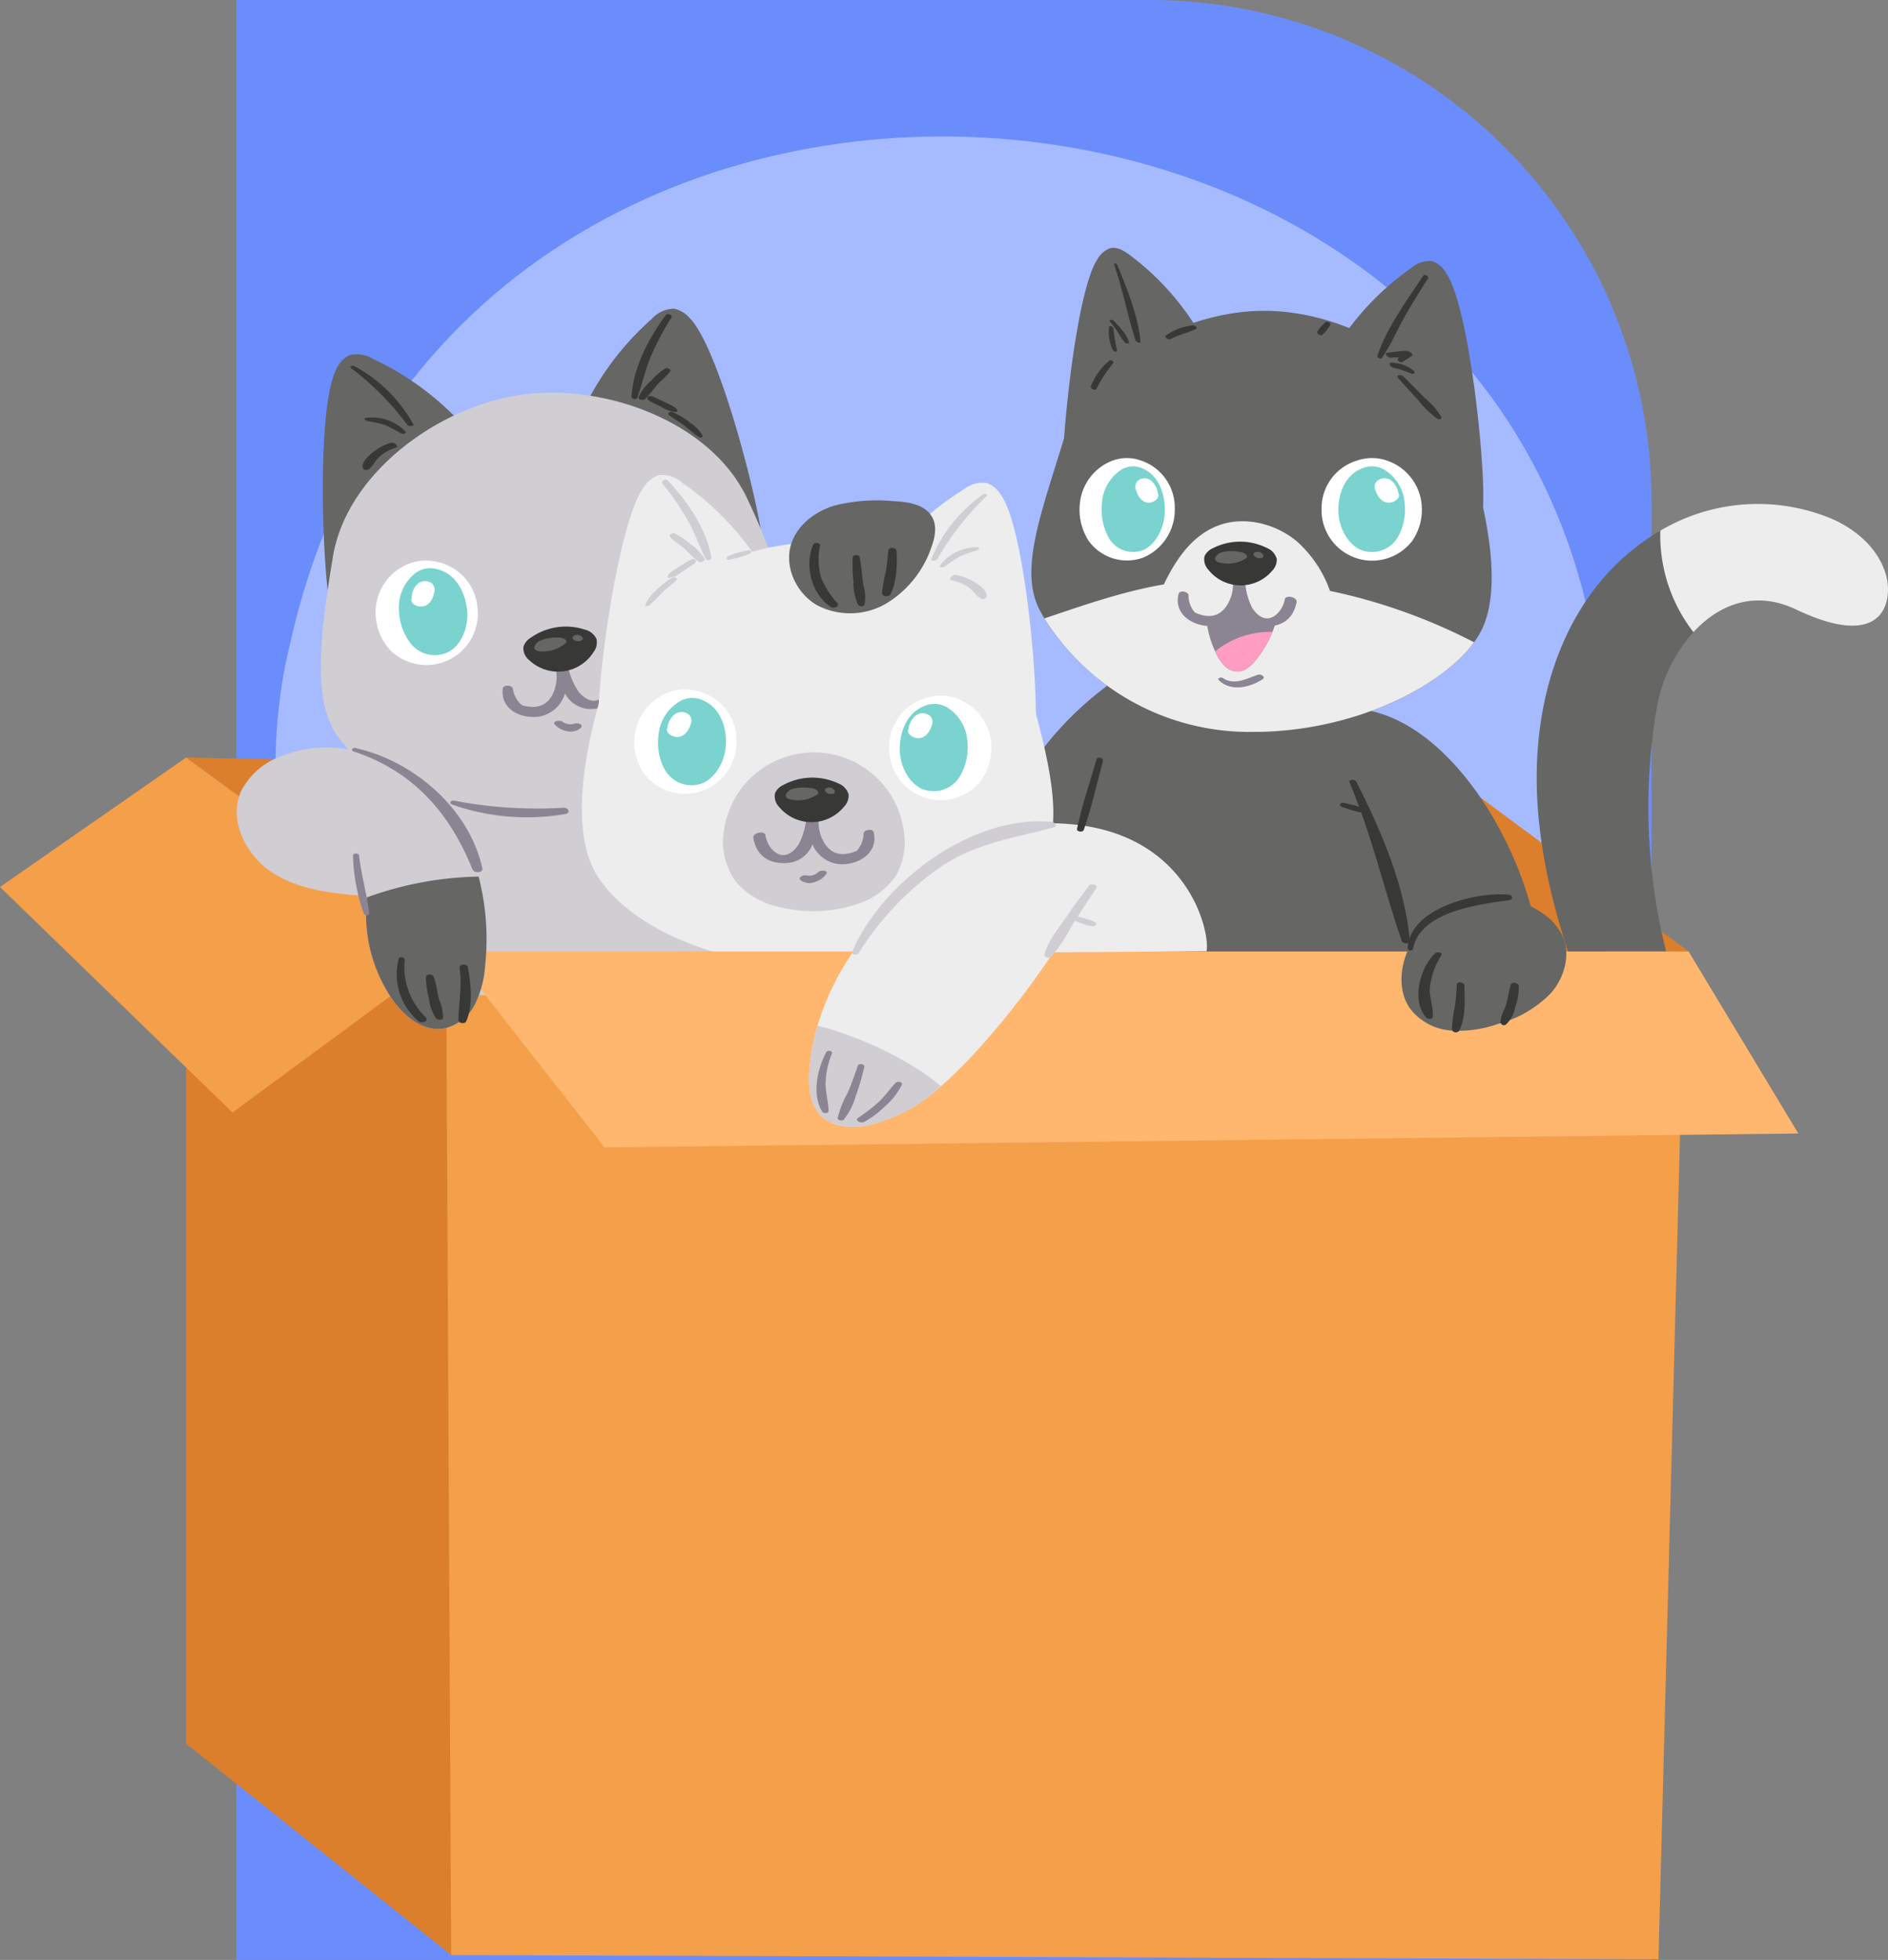 <svg xmlns="http://www.w3.org/2000/svg" width="289.509" height="300.5" viewBox="0 0 289.509 300.5">
  <rect x="0" y="0" width="289.509" height="300.5" fill="#808080" stroke="none"/>
  <g id="Grupo_87856" data-name="Grupo 87856" transform="translate(9028.254 11092)">
    <path id="Rectángulo_34017" data-name="Rectángulo 34017" d="M0,0H140a77,77,0,0,1,77,77V300.5a0,0,0,0,1,0,0H0a0,0,0,0,1,0,0V0A0,0,0,0,1,0,0Z" transform="translate(-8992 -11092)" fill="#6b8dfc"/>
    <g id="Grupo_80932" data-name="Grupo 80932" transform="translate(-9141.563 -11125.907)">
      <path id="Trazado_114646" data-name="Trazado 114646" d="M274.765,153.931c-1.55,23.991-19.953,46.9-44.875,48.318-28.625,2.193-54.9-13.505-83.415-13.671-14.54-1.247-28.176,4.321-42.345,6.118-32,1.175-36.879-36.434-30.911-60.675C98.39,19.738,276.507,35.287,274.765,153.931Z" transform="translate(84.545 -1.289)" fill="#a6bbff"/>
    </g>
    <g id="Grupo_87380" data-name="Grupo 87380" transform="translate(-9028.254 -11054)">
      <path id="Trazado_121453" data-name="Trazado 121453" d="M54.041,147.994l195.905,4.237,34.49,25.5H94.69Z" transform="translate(-25.506 -69.85)" fill="#db7f2c"/>
      <g id="Grupo_87379" data-name="Grupo 87379">
        <g id="Grupo_87381" data-name="Grupo 87381">
          <path id="Trazado_121454" data-name="Trazado 121454" d="M486.03,90.538c-6.339-3.018-11.862-.734-15.724,3.477a23.212,23.212,0,0,0-5.569,11.293,90.843,90.843,0,0,0,7.789,55.283l-19.8-12.743c-3.376-9.385-6.027-19.137-6.413-29.1s1.606-20.21,6.936-28.642A35.065,35.065,0,0,1,463.866,79.29c.156-.11.3-.2.45-.294.3-.193.606-.367.908-.541a29.344,29.344,0,0,1,25.66-2.083c4.119,1.6,7.88,4.78,9,9.055.908,3.449.055,11.715-13.853,5.11" transform="translate(-210.629 -35.091)" fill="#666665"/>
          <path id="Trazado_121455" data-name="Trazado 121455" d="M303.532,125.391c-14.665,10.42-19.894,24.173-22.8,40.477,27.8,4.1,59.853,2.406,87.932,1.193-2.107-16.4-14.35-36.383-28.542-37.254-6.212,4.151-8.88-.972-16.343-1.323s-13.762.626-20.242-3.093" transform="translate(-132.497 -59.182)" fill="#666665"/>
          <path id="Trazado_121456" data-name="Trazado 121456" d="M97.858,145.794a57.64,57.64,0,0,0-18.966,28.77c3.333,1.041,6.994,1.8,10.059,3.464a53.741,53.741,0,0,0,8.193,3.866,89.767,89.767,0,0,0,41.911,4.052c1.882-.268,20.437-3.76,20.192-5.443a154.613,154.613,0,0,0-10.141-37.129,57.668,57.668,0,0,1-23.567,6.845c-8.223.574-16.079-4.358-23.595-7.453q-2.112,1.419-4.087,3.028" transform="translate(-37.235 -67.382)" fill="#d0cdd3"/>
          <path id="Trazado_121457" data-name="Trazado 121457" d="M94.69,331.6,54.041,299.189v-151.2L94.69,188.712Z" transform="translate(-25.506 -69.85)" fill="#db7f2c"/>
          <path id="Trazado_121458" data-name="Trazado 121458" d="M130.276,161.478l.748,147.177,185.129.641,3.869-147.818Z" transform="translate(-61.841 -46.903)" fill="#f49f4a"/>
          <path id="Trazado_121459" data-name="Trazado 121459" d="M69.184,177.729l-33.53,24.7L0,167.844l28.535-19.85Z" transform="translate(0 -69.85)" fill="#f49f4a"/>
          <path id="Trazado_121460" data-name="Trazado 121460" d="M368.82,66.641A12.194,12.194,0,0,1,367.4,69.1c-4.972,6.816-18.5,13.743-33.816,13.743a37.087,37.087,0,0,1-32.064-17.4c-.229-.376-.44-.743-.642-1.11-3.22-5.936-.211-14.036,3.487-25.981s18.284-20.073,30.87-20.073S362.4,26.4,366.095,38.348s5.348,22.063,2.725,28.293" transform="translate(-141.362 -8.625)" fill="#666665"/>
          <path id="Trazado_121461" data-name="Trazado 121461" d="M369.192,105.872c-4.972,6.816-18.5,13.743-33.816,13.743a37.088,37.088,0,0,1-32.064-17.4c9.569-3.229,18.312-6.385,29.513-5.991a86.622,86.622,0,0,1,36.366,9.651" transform="translate(-143.157 -45.398)" fill="#ededed"/>
          <path id="Trazado_121462" data-name="Trazado 121462" d="M336.943,90.277c1.846-4.169,4.416-8.475,8.737-10.173,4.045-1.589,8.89-.4,12.2,2.361a18.392,18.392,0,0,1,5.948,11.07Z" transform="translate(-159.029 -37.471)" fill="#ededed"/>
          <path id="Trazado_121463" data-name="Trazado 121463" d="M328.942,12.11a40.7,40.7,0,0,0-10.13-11c-.909-.676-2-1.341-3.078-1.041a3.812,3.812,0,0,0-1.94,1.766c-3.36,5.108-5.75,29.821-5.34,36Z" transform="translate(-145.561 0)" fill="#666665"/>
          <path id="Trazado_121464" data-name="Trazado 121464" d="M358.432,99.339c-.333,1.968-2.744,4.663-4.991,1.3a10.4,10.4,0,0,1-1.058-3.7c-.15-.755-1.895-1.038-1.888-.1a6.014,6.014,0,0,1-1.05,3.574q-1.67,2.337-4.792.925a3.963,3.963,0,0,1-.983-2.662c-.051-.563-1.35-.811-1.51-.215-.814,3.043,2.043,4.92,4.762,4.95a4.907,4.907,0,0,0,4.4-2.9,4.365,4.365,0,0,0,3.341,2.85c2.772.416,5.015-.667,5.582-3.6.155-.8-1.687-1.2-1.818-.42" transform="translate(-161.425 -45.425)" fill="#8b8493"/>
          <path id="Trazado_121465" data-name="Trazado 121465" d="M360.806,87.953a2.551,2.551,0,0,0-1.552-1.692,9.173,9.173,0,0,0-8.255.065,2.413,2.413,0,0,0-1.267,1.226,2.3,2.3,0,0,0,.6,2.077,6.321,6.321,0,0,0,9.784.135,2.4,2.4,0,0,0,.693-1.812" transform="translate(-165.029 -40.265)" fill="#383836"/>
          <path id="Trazado_121466" data-name="Trazado 121466" d="M357.046,88.261a7.224,7.224,0,0,0-2.081-.184,4.709,4.709,0,0,0-.907.138,1.54,1.54,0,0,0-1.15.795c-.227.426.265.729.625.817a5.293,5.293,0,0,0,4.039-.63c.554-.337-.2-.859-.526-.936" transform="translate(-166.538 -41.565)" fill="#666665"/>
          <path id="Trazado_121467" data-name="Trazado 121467" d="M365.472,88.665a.993.993,0,0,0-1.26-.291c-.459.311.141.783.47.837.251.041.767.108.859-.24a.35.35,0,0,0-.069-.306" transform="translate(-171.821 -41.653)" fill="#666665"/>
          <path id="Trazado_121468" data-name="Trazado 121468" d="M361.118,105.021a15.227,15.227,0,0,1-.532,1.541,16.265,16.265,0,0,1-2.605,4.376,5.105,5.105,0,0,1-1.825,1.523,1.759,1.759,0,0,0-.211.064c-.119.027-.239.055-.348.082-.028.01-.055.01-.083.018a.871.871,0,0,1-.156.018,2.852,2.852,0,0,1-2.055-.816,6.164,6.164,0,0,1-1.294-1.835c-.073-.147-.147-.294-.211-.45a14.832,14.832,0,0,1-1.184-3.78.786.786,0,0,1,.027-.523.883.883,0,0,1,.578-.331,6.176,6.176,0,0,0,4.128-3.9,7.105,7.105,0,0,0,5.771,4.009" transform="translate(-165.467 -47.675)" fill="#8b8493"/>
          <path id="Trazado_121469" data-name="Trazado 121469" d="M359.889,123.93c-1.738.582-3.613,1.7-5.369.514-.28-.189-.988,0-.6.363,1.854,1.769,4.711,1.069,6.656-.165.6-.384-.258-.853-.682-.711" transform="translate(-166.987 -58.48)" fill="#8b8493"/>
          <path id="Trazado_121470" data-name="Trazado 121470" d="M361.671,111.517a16.275,16.275,0,0,1-2.605,4.376,5.1,5.1,0,0,1-1.826,1.523,1.781,1.781,0,0,0-.211.064c-.119.027-.239.055-.349.083-.027.009-.055.009-.082.018a.871.871,0,0,1-.156.018,2.852,2.852,0,0,1-2.055-.816,6.164,6.164,0,0,1-1.294-1.835c-.073-.147-.147-.294-.211-.449a13.417,13.417,0,0,1,8.789-2.982" transform="translate(-166.552 -52.631)" fill="#ff9cc2"/>
          <path id="Trazado_121471" data-name="Trazado 121471" d="M397.681,73.758a8.454,8.454,0,0,0,1.418-5.924,7.868,7.868,0,0,0-4.827-6.236,7.017,7.017,0,0,0-5.017-.184,7.638,7.638,0,0,0-5.465,7.352,7.758,7.758,0,0,0,13.89,4.993" transform="translate(-181.139 -28.808)" fill="#fff"/>
          <path id="Trazado_121472" data-name="Trazado 121472" d="M397.9,74.107a8.566,8.566,0,0,0,.943-4.966,6.564,6.564,0,0,0-3.208-5.227,3.773,3.773,0,0,0-3.334-.155c-2.432.965-3.554,3.483-3.631,6.162s1.322,5.352,3.371,6.307a4.619,4.619,0,0,0,5.859-2.122" transform="translate(-183.444 -29.944)" fill="#7ad3cf"/>
          <path id="Trazado_121473" data-name="Trazado 121473" d="M399.565,67.359a1.749,1.749,0,0,1,2.154-.127,2.942,2.942,0,0,1,1.135,1.98c.015.031.035.059.049.09.24.549-.4,1.066-.831,1.224-1.363.5-2.3-.522-2.711-1.714a1.314,1.314,0,0,1,.2-1.453" transform="translate(-188.431 -31.586)" fill="#fff"/>
          <path id="Trazado_121474" data-name="Trazado 121474" d="M314.936,73.758a8.807,8.807,0,0,1-1.346-5.924,7.819,7.819,0,0,1,4.582-6.236,6.346,6.346,0,0,1,4.762-.184,7.607,7.607,0,0,1,5.187,7.352,7.944,7.944,0,0,1-4.815,7.525,7.249,7.249,0,0,1-8.37-2.532" transform="translate(-147.98 -28.808)" fill="#fff"/>
          <path id="Trazado_121475" data-name="Trazado 121475" d="M320.871,74.107a8.954,8.954,0,0,1-.9-4.966,6.613,6.613,0,0,1,3.045-5.227,3.421,3.421,0,0,1,3.165-.155c2.309.965,3.373,3.483,3.447,6.162s-1.256,5.352-3.2,6.307a4.284,4.284,0,0,1-5.562-2.122" transform="translate(-151.003 -29.944)" fill="#7ad3cf"/>
          <path id="Trazado_121476" data-name="Trazado 121476" d="M330.038,67.359a1.6,1.6,0,0,1,2.045-.127,2.979,2.979,0,0,1,1.078,1.98c.015.031.034.059.046.09.228.549-.381,1.066-.788,1.224-1.294.5-2.186-.522-2.574-1.714a1.37,1.37,0,0,1,.193-1.453" transform="translate(-155.624 -31.586)" fill="#fff"/>
          <path id="Trazado_121477" data-name="Trazado 121477" d="M342.653,22.5a8.662,8.662,0,0,0-4.147,1.558c-.331.206.4.722.673.573,1.264-.684,2.643-.969,3.933-1.56.422-.193-.235-.578-.459-.571" transform="translate(-159.728 -10.618)" fill="#383836"/>
          <path id="Trazado_121478" data-name="Trazado 121478" d="M383.821,21.514a6.4,6.4,0,0,0-1.237,1.4c-.278.345.516.817.755.539a6.175,6.175,0,0,0,1.188-1.518c.131-.329-.473-.575-.706-.419" transform="translate(-180.544 -10.132)" fill="#383836"/>
          <path id="Trazado_121479" data-name="Trazado 121479" d="M324,4.711c-.071-.172-.564-.312-.475-.053,1.335,3.84,2.053,7.832,3.286,11.682.073.231.805.532.77.158-.379-4-2.059-8.1-3.581-11.788" transform="translate(-152.692 -2.131)" fill="#383836"/>
          <path id="Trazado_121480" data-name="Trazado 121480" d="M324.238,22.577a14.158,14.158,0,0,0-1.368-1.538c-.228-.228-.858-.192-.523.193a15.019,15.019,0,0,1,1.19,1.6,11.87,11.87,0,0,0,1.019,1.523c.15.166.709.324.646-.061a4.351,4.351,0,0,0-.965-1.715" transform="translate(-152.095 -9.863)" fill="#383836"/>
          <path id="Trazado_121481" data-name="Trazado 121481" d="M322.726,23.085c-.011-.27-.648-.535-.673-.2a6.352,6.352,0,0,0,.6,3.541c.106.2.684.374.623.009a26.6,26.6,0,0,1-.554-3.352" transform="translate(-151.989 -10.727)" fill="#383836"/>
          <path id="Trazado_121482" data-name="Trazado 121482" d="M319.621,32.695a9.692,9.692,0,0,0-2.833,3.922c-.144.364.664.761.843.411a22.91,22.91,0,0,1,2.561-3.925c.211-.265-.356-.585-.571-.408" transform="translate(-149.509 -15.407)" fill="#383836"/>
          <path id="Trazado_121483" data-name="Trazado 121483" d="M389.444,15.869a41.756,41.756,0,0,1,10.765-11,4.171,4.171,0,0,1,3.272-1.041A3.975,3.975,0,0,1,405.542,5.6c3.572,5.109,6.111,29.822,5.675,36Z" transform="translate(-183.809 -1.774)" fill="#666665"/>
          <path id="Trazado_121484" data-name="Trazado 121484" d="M407.026,8.011c-2.493,3.74-5.561,7.9-7.025,12.24-.111.329.5.625.686.355,1.324-1.9,2.274-4.157,3.419-6.192,1.154-2.051,2.391-4.048,3.665-6.017.187-.29-.541-.691-.745-.385" transform="translate(-188.785 -3.729)" fill="#383836"/>
          <path id="Trazado_121485" data-name="Trazado 121485" d="M405.7,29.918c-.988,0-2,.18-2.979.28-.62.063.08.778.457.759.435-.022.876-.03,1.318-.043-.05.052-.105.1-.153.153-.268.3.373.7.626.566a13.384,13.384,0,0,0,1.453-.932c.46-.322-.5-.782-.722-.781" transform="translate(-189.961 -14.121)" fill="#383836"/>
          <path id="Trazado_121486" data-name="Trazado 121486" d="M407.278,34.625a5.371,5.371,0,0,0-3.415-1.263c-.655-.074-.208.691.223.74a20.4,20.4,0,0,1,2.881.944c.287.076.586-.129.31-.421" transform="translate(-190.458 -15.744)" fill="#383836"/>
          <path id="Trazado_121487" data-name="Trazado 121487" d="M412.5,43.27a11.678,11.678,0,0,0-2.5-2.814c-1.08-1.112-2.175-2.207-3.27-3.3-.337-.337-1.276-.272-.761.3,1.021,1.132,2.042,2.263,3.079,3.378a14.806,14.806,0,0,0,2.872,2.8c.292.176.781.079.583-.355" transform="translate(-191.534 -17.438)" fill="#383836"/>
          <path id="Trazado_121488" data-name="Trazado 121488" d="M114.553,41a43.837,43.837,0,0,0-13.109-9.429,4.694,4.694,0,0,0-3.65-.548,4.24,4.24,0,0,0-1.951,2.1c-3.08,5.7-2.219,31-.858,37.165Z" transform="translate(-44.247 -14.551)" fill="#666665"/>
          <path id="Trazado_121489" data-name="Trazado 121489" d="M170.519,31.94A43.823,43.823,0,0,1,180.444,19.2a4.691,4.691,0,0,1,3.349-1.553,4.24,4.24,0,0,1,2.462,1.464c4.56,4.6,10.856,29.125,11.284,35.421Z" transform="translate(-80.481 -8.324)" fill="#666665"/>
          <path id="Trazado_121490" data-name="Trazado 121490" d="M95.016,67.193c2.067-12.586,15.877-22.941,28.806-24.8s29.095,4.193,34.621,15.688,8.07,22.179,6.28,28.846c-2.156,8.03-14.009,17.323-31.653,19.857S101.76,102.721,95.962,95.06c-4.166-5.505-3.013-15.281-.946-27.867" transform="translate(-43.965 -19.853)" fill="#d0cdd3"/>
          <path id="Trazado_121491" data-name="Trazado 121491" d="M162.506,123.338c-.05,2.033-2.09,5.1-4.842,2.033a10.583,10.583,0,0,1-1.6-3.577c-.261-.74-2.06-.772-1.918.168a6.131,6.131,0,0,1-.541,3.756q-1.345,2.6-4.7,1.626a4.044,4.044,0,0,1-1.377-2.542c-.133-.56-1.478-.622-1.552,0-.381,3.186,2.772,4.664,5.517,4.3a5,5,0,0,0,4.021-3.56,4.445,4.445,0,0,0,3.781,2.389c2.855.018,4.959-1.4,5.107-4.435.04-.826-1.874-.964-1.895-.16" transform="translate(-68.882 -57.226)" fill="#8b8493"/>
          <path id="Trazado_121492" data-name="Trazado 121492" d="M164.16,137.728a2.053,2.053,0,0,1-1.975-.27c-.339-.286-1.645-.091-1.157.447a3.192,3.192,0,0,0,1.926,1.015,2.275,2.275,0,0,0,2.08-.532c.429-.533-.511-.73-.874-.66" transform="translate(-75.95 -64.815)" fill="#8b8493"/>
          <path id="Trazado_121493" data-name="Trazado 121493" d="M163.2,111.918a2.6,2.6,0,0,0-1.81-1.481,9.34,9.34,0,0,0-8.313,1.261,2.458,2.458,0,0,0-1.1,1.419,2.346,2.346,0,0,0,.9,2.008,6.437,6.437,0,0,0,9.882-1.28,2.443,2.443,0,0,0,.436-1.927" transform="translate(-71.719 -51.904)" fill="#383836"/>
          <path id="Trazado_121494" data-name="Trazado 121494" d="M159.266,113.181a7.352,7.352,0,0,0-2.124.116,4.8,4.8,0,0,0-.894.27,1.568,1.568,0,0,0-1.044.968c-.166.462.372.7.748.733a5.386,5.386,0,0,0,3.98-1.219c.51-.42-.325-.836-.666-.868" transform="translate(-73.238 -53.404)" fill="#666665"/>
          <path id="Trazado_121495" data-name="Trazado 121495" d="M167.72,112.678a1.012,1.012,0,0,0-1.312-.111c-.418.38.255.768.6.776.259.006.788,0,.831-.366a.359.359,0,0,0-.114-.3" transform="translate(-78.478 -53.037)" fill="#666665"/>
          <path id="Trazado_121496" data-name="Trazado 121496" d="M197.143,92.264a8.609,8.609,0,0,0,.572-6.178,8.015,8.015,0,0,0-5.769-5.588,7.144,7.144,0,0,0-5.084.541,7.78,7.78,0,0,0-4.444,8.2,7.9,7.9,0,0,0,14.725,3.022" transform="translate(-86.071 -37.881)" fill="#fff"/>
          <path id="Trazado_121497" data-name="Trazado 121497" d="M195.364,93.219a8.723,8.723,0,0,0,.231-5.142,6.687,6.687,0,0,0-3.99-4.805,3.844,3.844,0,0,0-3.384.327c-2.312,1.325-3.078,4.026-2.769,6.738s2.108,5.2,4.312,5.871a4.7,4.7,0,0,0,5.6-2.988" transform="translate(-87.499 -39.186)" fill="#93c9ea"/>
          <path id="Trazado_121498" data-name="Trazado 121498" d="M191.868,87.1a1.781,1.781,0,0,0-2.19.184,3,3,0,0,0-.858,2.16c-.011.033-.027.065-.036.1-.162.588.559,1.016,1.014,1.114,1.448.312,2.247-.86,2.486-2.12a1.338,1.338,0,0,0-.416-1.436" transform="translate(-89.09 -40.972)" fill="#fff"/>
          <path id="Trazado_121499" data-name="Trazado 121499" d="M111.35,104.6a8.607,8.607,0,0,1-2.287-5.767,8.013,8.013,0,0,1,3.963-6.985,7.147,7.147,0,0,1,5.031-.912,7.779,7.779,0,0,1,6.573,6.62A7.9,7.9,0,0,1,111.35,104.6" transform="translate(-51.474 -42.865)" fill="#fff"/>
          <path id="Trazado_121500" data-name="Trazado 121500" d="M117.536,104.407a8.72,8.72,0,0,1-1.669-4.869,6.686,6.686,0,0,1,2.477-5.734,3.842,3.842,0,0,1,3.339-.638c2.591.621,4.086,3,4.553,5.686s-.558,5.586-2.485,6.846a4.7,4.7,0,0,1-6.214-1.291" transform="translate(-54.682 -43.909)" fill="#7ad3cf"/>
          <path id="Trazado_121501" data-name="Trazado 121501" d="M122.542,97.061a1.781,1.781,0,0,0-2.19.184,3,3,0,0,0-.858,2.16c-.011.033-.027.065-.036.1-.162.588.559,1.016,1.015,1.114,1.447.312,2.246-.86,2.485-2.12a1.338,1.338,0,0,0-.416-1.436" transform="translate(-56.37 -45.671)" fill="#fff"/>
          <path id="Trazado_121502" data-name="Trazado 121502" d="M111.4,43.156a22.626,22.626,0,0,0-9-8.851c-.287-.158-.869.045-.456.35a42.862,42.862,0,0,1,8.537,8.62c.193.249,1.176.37.923-.119" transform="translate(-48.048 -16.166)" fill="#383836"/>
          <path id="Trazado_121503" data-name="Trazado 121503" d="M112.076,51.325a7.092,7.092,0,0,0-6.053-2.015c-.4.087.046.434.228.47a18.041,18.041,0,0,1,2.735.611,25.61,25.61,0,0,1,2.462,1.274c.249.124.975.083.627-.341" transform="translate(-49.964 -23.228)" fill="#383836"/>
          <path id="Trazado_121504" data-name="Trazado 121504" d="M109.646,56.59a8.108,8.108,0,0,0-2.7,1.405c-.621.484-1.835,1.54-1.625,2.406a.583.583,0,0,0,.769.317c.672-.318,1.043-1.221,1.567-1.762a6.392,6.392,0,0,1,2.654-1.59c.71-.225-.21-.914-.67-.776" transform="translate(-49.7 -26.7)" fill="#383836"/>
          <path id="Trazado_121505" data-name="Trazado 121505" d="M188.7,19.314c-2.614,3.5-5.073,8.139-5.294,12.579-.015.317.729.513.849.2.713-1.88,1.128-3.858,1.853-5.742a39.252,39.252,0,0,1,3.422-6.6c.236-.378-.607-.727-.829-.429" transform="translate(-86.562 -9.063)" fill="#383836"/>
          <path id="Trazado_121506" data-name="Trazado 121506" d="M189.541,34.969a10.009,10.009,0,0,0-2.185,1.882,7.765,7.765,0,0,0-1.914,2.483c-.156.419.693.594.933.388a19.079,19.079,0,0,0,1.8-2.115c.652-.754,1.516-1.379,2.1-2.174.257-.349-.489-.594-.733-.463" transform="translate(-87.515 -16.488)" fill="#383836"/>
          <path id="Trazado_121507" data-name="Trazado 121507" d="M192.554,45.184c-.28-.5-.919-.728-1.408-.979-.73-.375-1.491-.7-2.234-1.053-.247-.116-.665-.22-.882.02s.094.529.3.629l1.973.987a4.44,4.44,0,0,0,2,.691c.149-.006.357-.114.257-.295" transform="translate(-88.712 -20.308)" fill="#383836"/>
          <path id="Trazado_121508" data-name="Trazado 121508" d="M199.35,51.281a5.839,5.839,0,0,0-1.863-1.955,11.649,11.649,0,0,0-2.707-1.645c-.4-.158-.974.19-.483.541.763.546,1.583.991,2.327,1.57a26.305,26.305,0,0,0,2.161,1.7c.164.1.714.117.564-.212" transform="translate(-91.615 -22.486)" fill="#383836"/>
          <path id="Trazado_121509" data-name="Trazado 121509" d="M237.2,106.818c-3.536-12.255-18.47-20.91-31.528-21.231s-28.4,7.592-32.531,19.658-5.4,22.975-2.837,29.386c3.087,7.72,15.953,15.552,33.772,15.99s30.613-7.728,35.468-16.019c3.489-5.958,1.192-15.53-2.344-27.784" transform="translate(-79.754 -40.391)" fill="#ededed"/>
          <path id="Trazado_121510" data-name="Trazado 121510" d="M257.3,80.111A43.8,43.8,0,0,1,269.211,69.2a4.691,4.691,0,0,1,3.56-.974,4.231,4.231,0,0,1,2.183,1.853c3.731,5.3,5.858,30.525,5.233,36.8Z" transform="translate(-121.442 -32.159)" fill="#ededed"/>
          <path id="Trazado_121511" data-name="Trazado 121511" d="M237.775,159.184a13.921,13.921,0,0,0-27.608-.927,10.511,10.511,0,0,0,1.817,8.14,12.4,12.4,0,0,0,7.309,3.985,20.956,20.956,0,0,0,11.324-.619,11.139,11.139,0,0,0,5.864-4.294,10.143,10.143,0,0,0,1.293-6.285" transform="translate(-99.12 -69.176)" fill="#d0cdd3"/>
          <path id="Trazado_121512" data-name="Trazado 121512" d="M197.941,78.547a43.827,43.827,0,0,0-11.357-11.48,4.692,4.692,0,0,0-3.508-1.147,4.236,4.236,0,0,0-2.272,1.744c-3.986,5.107-7.348,30.2-7.031,36.5Z" transform="translate(-82.007 -31.084)" fill="#ededed"/>
          <path id="Trazado_121513" data-name="Trazado 121513" d="M220.631,167.954c.289,2.012,2.677,4.816,5.048,1.448a10.6,10.6,0,0,0,1.17-3.741c.172-.765,1.955-1.01,1.925-.059a6.129,6.129,0,0,0,.98,3.666q1.642,2.421,4.857,1.061a4.044,4.044,0,0,0,1.067-2.686c.066-.572,1.394-.793,1.541-.182.753,3.118-2.2,4.958-4.971,4.921a5,5,0,0,1-4.413-3.061,4.446,4.446,0,0,1-3.473,2.818c-2.832.354-5.089-.8-5.593-3.8-.137-.816,1.748-1.179,1.862-.382" transform="translate(-103.25 -77.868)" fill="#8b8493"/>
          <path id="Trazado_121514" data-name="Trazado 121514" d="M233.171,181.562a2.052,2.052,0,0,0,1.929-.5c.3-.324,1.623-.285,1.2.307a3.19,3.19,0,0,1-1.793,1.236,2.276,2.276,0,0,1-2.128-.284c-.489-.479.421-.785.79-.758" transform="translate(-109.612 -85.361)" fill="#8b8493"/>
          <path id="Trazado_121515" data-name="Trazado 121515" d="M236.277,156.382a2.6,2.6,0,0,0-1.623-1.684,9.343,9.343,0,0,0-8.4.273,2.46,2.46,0,0,0-1.26,1.28,2.345,2.345,0,0,0,.661,2.1,6.437,6.437,0,0,0,9.965-.107,2.445,2.445,0,0,0,.66-1.862" transform="translate(-106.159 -72.605)" fill="#383836"/>
          <path id="Trazado_121516" data-name="Trazado 121516" d="M232.422,156.857a7.333,7.333,0,0,0-2.123-.135,4.78,4.78,0,0,0-.919.163,1.568,1.568,0,0,0-1.152.838c-.22.439.288.735.657.816a5.39,5.39,0,0,0,4.1-.742c.556-.357-.224-.869-.559-.94" transform="translate(-107.693 -73.958)" fill="#666665"/>
          <path id="Trazado_121517" data-name="Trazado 121517" d="M240.994,157.1a1.011,1.011,0,0,0-1.29-.265c-.46.328.163.793.5.841.257.036.783.091.869-.266a.357.357,0,0,0-.078-.31" transform="translate(-113.058 -73.961)" fill="#666665"/>
          <path id="Trazado_121518" data-name="Trazado 121518" d="M185.63,141a8.6,8.6,0,0,1-1.3-6.066,8.015,8.015,0,0,1,5.071-6.229,7.143,7.143,0,0,1,5.112-.062,7.779,7.779,0,0,1,5.38,7.621A7.9,7.9,0,0,1,185.63,141" transform="translate(-86.958 -60.509)" fill="#fff"/>
          <path id="Trazado_121519" data-name="Trazado 121519" d="M192.016,141.459a8.715,8.715,0,0,1-.835-5.079,6.685,6.685,0,0,1,3.4-5.242,3.842,3.842,0,0,1,3.4-.074c2.452,1.043,3.531,3.635,3.543,6.364s-1.48,5.415-3.589,6.338a4.7,4.7,0,0,1-5.913-2.307" transform="translate(-90.201 -61.689)" fill="#7ad3cf"/>
          <path id="Trazado_121520" data-name="Trazado 121520" d="M272.252,143.134a8.606,8.606,0,0,0,1.592-6,8.014,8.014,0,0,0-4.759-6.47,7.144,7.144,0,0,0-5.1-.313,7.779,7.779,0,0,0-5.747,7.348,7.9,7.9,0,0,0,14.017,5.431" transform="translate(-121.875 -61.37)" fill="#fff"/>
          <path id="Trazado_121521" data-name="Trazado 121521" d="M270.6,143.39a8.723,8.723,0,0,0,1.083-5.032,6.685,6.685,0,0,0-3.135-5.4,3.844,3.844,0,0,0-3.391-.24c-2.5.921-3.705,3.458-3.851,6.183s1.212,5.482,3.274,6.506a4.7,4.7,0,0,0,6.019-2.014" transform="translate(-123.326 -62.505)" fill="#7ad3cf"/>
          <path id="Trazado_121522" data-name="Trazado 121522" d="M259.431,90.424a9.091,9.091,0,0,1,3.015,1.395c.352.277-.453.695-.717.581-1-.43-1.941-.947-2.964-1.327-.5-.187.323-.749.666-.648" transform="translate(-122.057 -42.672)" fill="#d0cdd3"/>
          <path id="Trazado_121523" data-name="Trazado 121523" d="M211.287,88.7a14.7,14.7,0,0,1,3.027-.9c.525-.095.592.4.126.587a14.917,14.917,0,0,1-3.146.862c-.463.069-.294-.428-.006-.55" transform="translate(-99.59 -41.434)" fill="#d0cdd3"/>
          <path id="Trazado_121524" data-name="Trazado 121524" d="M270.471,81.4a22.625,22.625,0,0,1,7.9-9.85c.266-.192.868-.058.494.294a42.829,42.829,0,0,0-7.461,9.566c-.163.27-1.124.506-.931-.01" transform="translate(-127.644 -33.728)" fill="#d0cdd3"/>
          <path id="Trazado_121525" data-name="Trazado 121525" d="M273.019,89.642a7.092,7.092,0,0,1,5.773-2.715c.411.039.005.436-.171.495a17.975,17.975,0,0,0-2.644.929,25.552,25.552,0,0,0-2.295,1.555c-.232.152-.959.2-.663-.265" transform="translate(-128.826 -41.02)" fill="#d0cdd3"/>
          <path id="Trazado_121526" data-name="Trazado 121526" d="M276.784,94.966a8.106,8.106,0,0,1,2.842,1.078c.674.407,2,1.314,1.9,2.2a.582.582,0,0,1-.727.406c-.7-.237-1.18-1.09-1.764-1.565a6.372,6.372,0,0,0-2.823-1.266c-.731-.14.1-.932.573-.85" transform="translate(-130.229 -44.819)" fill="#d0cdd3"/>
          <path id="Trazado_121527" data-name="Trazado 121527" d="M193.086,67.379c3.008,3.168,6,7.484,6.739,11.867.053.314-.663.6-.819.3-.93-1.783-1.575-3.7-2.517-5.484a39.242,39.242,0,0,0-4.176-6.155c-.278-.347.517-.794.773-.524" transform="translate(-90.74 -31.762)" fill="#d0cdd3"/>
          <path id="Trazado_121528" data-name="Trazado 121528" d="M195.206,82.89A10.016,10.016,0,0,1,197.6,84.5a7.752,7.752,0,0,1,2.193,2.24c.2.4-.618.672-.881.494a19.062,19.062,0,0,1-2.034-1.888c-.736-.672-1.669-1.191-2.343-1.912-.3-.316.416-.647.674-.546" transform="translate(-91.782 -39.114)" fill="#d0cdd3"/>
          <path id="Trazado_121529" data-name="Trazado 121529" d="M193.868,92.984c.218-.533.826-.831,1.283-1.138.681-.459,1.4-.873,2.094-1.309.231-.144.635-.3.878-.084s-.031.535-.219.659l-1.844,1.213a4.432,4.432,0,0,1-1.9.921c-.148.013-.368-.07-.289-.262" transform="translate(-91.494 -42.642)" fill="#d0cdd3"/>
          <path id="Trazado_121530" data-name="Trazado 121530" d="M187.423,99.84a5.834,5.834,0,0,1,1.619-2.161,11.644,11.644,0,0,1,2.494-1.952c.377-.2.99.073.544.48-.693.632-1.455,1.171-2.126,1.834a26.39,26.39,0,0,1-1.946,1.944c-.15.12-.7.2-.586-.144" transform="translate(-88.452 -45.148)" fill="#d0cdd3"/>
          <path id="Trazado_121531" data-name="Trazado 121531" d="M267.093,135.564a1.781,1.781,0,0,0-2.2-.076,3,3,0,0,0-1.107,2.043c-.015.032-.034.061-.048.093-.23.565.436,1.075.876,1.226,1.4.48,2.332-.589,2.718-1.812a1.339,1.339,0,0,0-.243-1.475" transform="translate(-124.458 -63.786)" fill="#fff"/>
          <path id="Trazado_121532" data-name="Trazado 121532" d="M197.077,135.208a1.782,1.782,0,0,0-2.2-.076,3,3,0,0,0-1.107,2.043c-.015.032-.034.061-.048.093-.23.565.436,1.075.876,1.226,1.4.481,2.332-.589,2.719-1.812a1.34,1.34,0,0,0-.243-1.475" transform="translate(-91.412 -63.618)" fill="#fff"/>
          <path id="Trazado_121533" data-name="Trazado 121533" d="M131.025,204.308l23.517,30.048L337.6,232.216l-16.83-27.909Z" transform="translate(-61.841 -96.429)" fill="#ffb66e"/>
          <path id="Trazado_121534" data-name="Trazado 121534" d="M295.927,186.726q-11.751.082-23.485.156-3.014,4.569-6.431,8.853-2.807,3.55-5.9,6.89a59.248,59.248,0,0,1-4.909,4.807,25.5,25.5,0,0,1-10.642,5.871c-2.862.679-6.3.477-8.156-1.816-1.266-1.569-1.458-3.743-1.385-5.761a30.643,30.643,0,0,1,1.238-7.541,40.1,40.1,0,0,1,5.055-10.752,56.891,56.891,0,0,1,7.559-9.137,44.237,44.237,0,0,1,11.5-8.559,27.881,27.881,0,0,1,13.963-2.55c18.715,1.183,22.174,16.522,21.6,19.541" transform="translate(-110.918 -78.877)" fill="#ededed"/>
          <path id="Trazado_121535" data-name="Trazado 121535" d="M106.858,178.383a15.885,15.885,0,0,1-1.56,6.046,6.989,6.989,0,0,1-4.789,3.743c-3.266.532-6.266-2-8.1-4.761a23.043,23.043,0,0,1-3.679-15.348,1.147,1.147,0,0,1,.018-.174c-4.936-.394-10.082-.844-14.293-3.459s-7.055-8.119-5.037-12.642a11.049,11.049,0,0,1,6.073-5.33c8.293-3.44,18.431-.082,24.32,6.688a28.932,28.932,0,0,1,6.027,11.734,38.254,38.254,0,0,1,1.019,13.5" transform="translate(-32.451 -68.48)" fill="#d0cdd3"/>
          <path id="Trazado_121536" data-name="Trazado 121536" d="M124.574,196.071a15.886,15.886,0,0,1-1.56,6.046,6.989,6.989,0,0,1-4.789,3.743c-3.266.532-6.266-2-8.1-4.761a23.043,23.043,0,0,1-3.679-15.348,52.647,52.647,0,0,1,17.11-3.183,38.254,38.254,0,0,1,1.019,13.5" transform="translate(-50.167 -86.167)" fill="#666665"/>
          <path id="Trazado_121537" data-name="Trazado 121537" d="M250.951,80.637c.552-1.478.923-3.181.214-4.591-1.043-2.076-3.788-2.473-6.109-2.572a26.493,26.493,0,0,0-9.015.708c-2.894.9-5.6,2.931-6.537,5.811-1.152,3.525.764,7.638,3.991,9.465a10.981,10.981,0,0,0,10.631-.322,16.155,16.155,0,0,0,6.825-8.5" transform="translate(-108.162 -34.643)" fill="#666665"/>
          <path id="Trazado_121538" data-name="Trazado 121538" d="M428.33,190.8a13.953,13.953,0,0,0-20.1,5.359c-1.509,2.979-1.819,6.814.134,9.522a8.722,8.722,0,0,0,6.239,3.3,18.039,18.039,0,0,0,7.153-1,17.606,17.606,0,0,0,8.145-4.729c2.1-2.388,3.091-5.956,1.759-8.843a8.972,8.972,0,0,0-3.326-3.609" transform="translate(-192.092 -88.978)" fill="#666665"/>
          <path id="Trazado_121539" data-name="Trazado 121539" d="M239.34,94.936a14.179,14.179,0,0,1-2.441-3.788,10.026,10.026,0,0,1-.22-5.049c.068-.467-.865-.542-1.032-.171-1.415,3.157-.242,7.717,2.718,9.594.354.224,1.385-.048.975-.586" transform="translate(-110.938 -40.445)" fill="#383836"/>
          <path id="Trazado_121540" data-name="Trazado 121540" d="M249.233,93.879c-.227-1.441-.287-2.913-.578-4.34-.089-.432-1.034-.439-1.075.026a23.426,23.426,0,0,0,.138,3.808,7.371,7.371,0,0,0,.7,3.463c.168.261.875.346.987-.021a6.45,6.45,0,0,0-.169-2.935" transform="translate(-116.834 -42.108)" fill="#383836"/>
          <path id="Trazado_121541" data-name="Trazado 121541" d="M258.356,87.589c-.036-.579-1.176-.684-1.244-.087-.125,1.1-.211,2.188-.394,3.278a24.356,24.356,0,0,0-.592,3.233c-.018.6,1.054.677,1.3.215.979-1.861,1.06-4.58.932-6.638" transform="translate(-120.885 -41.11)" fill="#383836"/>
          <path id="Trazado_121542" data-name="Trazado 121542" d="M315.771,148.273c-1.035,3.539-2.236,7.071-3,10.681-.095.446.894.566,1.032.171,1.206-3.45,2-7.061,2.944-10.591.136-.512-.851-.7-.979-.261" transform="translate(-147.619 -69.866)" fill="#383836"/>
          <path id="Trazado_121543" data-name="Trazado 121543" d="M392.925,154.729c-.2-.4-1.229-.371-1.02.124,3.363,7.971,5.213,16.2,7.994,24.321.15.438,1.276.53,1.23-.031-.687-8.366-4.442-17.008-8.2-24.415" transform="translate(-184.957 -72.899)" fill="#383836"/>
          <path id="Trazado_121544" data-name="Trazado 121544" d="M392.361,161.829c-.868-.291-1.749-.489-2.639-.695-.5-.117-.89.415-.3.619.859.295,1.7.588,2.589.8.587.139,1.04-.489.345-.723" transform="translate(-183.658 -76.044)" fill="#383836"/>
          <path id="Trazado_121545" data-name="Trazado 121545" d="M424.272,187.767c-4.919-.488-15.219,2.046-15.493,8.222-.017.4.773.448.844.059,1.051-5.746,10.211-6.813,14.751-7.445.689-.1.5-.777-.1-.837" transform="translate(-192.935 -88.594)" fill="#383836"/>
          <path id="Trazado_121546" data-name="Trazado 121546" d="M414.527,204.7c-2.365,2.057-3.78,7.486-1.335,9.94.224.225.887.192.921-.2.125-1.435-.511-2.877-.454-4.364a11.667,11.667,0,0,1,1.776-5.039c.246-.477-.661-.554-.909-.338" transform="translate(-194.415 -96.562)" fill="#383836"/>
          <path id="Trazado_121547" data-name="Trazado 121547" d="M423.55,213.737c-.015-.544-1.136-.63-1.158-.081-.042,1.063-.13,2.116-.263,3.172a18.594,18.594,0,0,0-.469,3.674c.039.5.879.6,1.1.183,1.044-1.953.85-4.794.789-6.948" transform="translate(-199.007 -100.665)" fill="#383836"/>
          <path id="Trazado_121548" data-name="Trazado 121548" d="M437.335,213.717c-.308,1.011-.412,2.068-.722,3.085-.266.873-.909,1.8-.824,2.727a.526.526,0,0,0,.8.294,4.829,4.829,0,0,0,1.424-2.648,9.156,9.156,0,0,0,.563-3.252c-.039-.512-1.081-.735-1.242-.206" transform="translate(-205.679 -100.726)" fill="#383836"/>
          <path id="Trazado_121549" data-name="Trazado 121549" d="M502.955,90.538c-6.339-3.018-11.862-.734-15.724,3.477a24.223,24.223,0,0,1-5.082-15.559,29.344,29.344,0,0,1,25.66-2.083c4.119,1.6,7.88,4.78,9,9.055.908,3.449.055,11.715-13.853,5.11" transform="translate(-227.554 -35.091)" fill="#ededed"/>
          <path id="Trazado_121550" data-name="Trazado 121550" d="M102.752,145.22c-.434-.1-.773.364-.255.535,9.084,3,14.719,9.383,18.2,18.069.249.62,1.685.614,1.51-.184-2.022-9.161-10.536-16.429-19.453-18.421" transform="translate(-48.253 -68.534)" fill="#8b8493"/>
          <path id="Trazado_121551" data-name="Trazado 121551" d="M148.1,161.6a67.834,67.834,0,0,1-16.743-1.086c-.485-.1-.869.4-.287.6a34.587,34.587,0,0,0,17.332,1.447c.922-.18.44-.993-.3-.962" transform="translate(-61.724 -75.753)" fill="#8b8493"/>
          <path id="Trazado_121552" data-name="Trazado 121552" d="M103.437,176.156c-.044-.367-.946-.373-.919.023a28.413,28.413,0,0,0,1.662,8.906c.144.348.9.348.839-.1-.416-2.962-1.221-5.848-1.582-8.827" transform="translate(-48.386 -83.012)" fill="#8b8493"/>
          <path id="Trazado_121553" data-name="Trazado 121553" d="M119.594,215.166a10.724,10.724,0,0,1-3.185-8.8c.021-.4-.81-.521-.921-.153a9.414,9.414,0,0,0,3.045,9.586c.486.408,1.7-.006,1.061-.637" transform="translate(-54.348 -97.226)" fill="#383836"/>
          <path id="Trazado_121554" data-name="Trazado 121554" d="M125.708,214.855c-.315-1.148-.417-2.392-.83-3.5-.161-.432-1.145-.522-1.188.029a11.683,11.683,0,0,0,.452,3.216,6.9,6.9,0,0,0,1.068,3.1c.256.3,1.034.383,1.107-.131a7.149,7.149,0,0,0-.609-2.712" transform="translate(-58.373 -99.586)" fill="#383836"/>
          <path id="Trazado_121555" data-name="Trazado 121555" d="M134.573,208.5c-.1-.565-1.352-.5-1.258.153.4,2.747-.135,5.244-.183,7.964-.01.535,1,.66,1.2.2,1.07-2.523.728-5.685.241-8.315" transform="translate(-62.835 -98.225)" fill="#383836"/>
          <path id="Trazado_121556" data-name="Trazado 121556" d="M278.112,166.629c-12.1-1.242-26.056,9.171-30.629,19.872-.212.5.722.6.952.254a45.4,45.4,0,0,1,12.686-13.3c5.442-3.651,11.134-4.336,17.243-6.009.636-.174.2-.768-.251-.814" transform="translate(-116.792 -78.597)" fill="#d0cdd3"/>
          <path id="Trazado_121557" data-name="Trazado 121557" d="M255.2,235.2a25.5,25.5,0,0,1-10.642,5.872c-2.862.679-6.3.477-8.156-1.817-1.266-1.569-1.458-3.743-1.386-5.761a30.644,30.644,0,0,1,1.239-7.541,15.53,15.53,0,0,1,1.743.422,55.025,55.025,0,0,1,13.238,5.935,27.847,27.847,0,0,1,3.963,2.89" transform="translate(-110.918 -106.644)" fill="#d0cdd3"/>
          <path id="Trazado_121558" data-name="Trazado 121558" d="M310.185,184.965c-1.133,1.491-2.256,2.99-3.305,4.54-1.223,1.806-2.979,3.865-3.567,5.973-.159.57.749.733,1.075.4a26.945,26.945,0,0,0,3.093-4.685q1.855-2.937,3.792-5.824c.315-.468-.807-.775-1.088-.406" transform="translate(-143.148 -87.222)" fill="#d0cdd3"/>
          <path id="Trazado_121559" data-name="Trazado 121559" d="M315.167,195.023a5.931,5.931,0,0,0-1.134-.424c-.4-.137-.807-.251-1.222-.352a.659.659,0,0,0-.626.132.334.334,0,0,0,.158.534,9.875,9.875,0,0,0,2.512.772c.444.047.758-.4.311-.662" transform="translate(-147.305 -91.668)" fill="#d0cdd3"/>
          <path id="Trazado_121560" data-name="Trazado 121560" d="M238.629,233.362c-1.376,2.576-2.253,6.488-.618,9.143.168.274.967.315.958-.113-.028-1.4-.444-2.762-.456-4.186a12.539,12.539,0,0,1,.973-4.616c.172-.439-.671-.577-.857-.229" transform="translate(-111.918 -110.049)" fill="#8b8493"/>
          <path id="Trazado_121561" data-name="Trazado 121561" d="M246.352,237.254c-.462,1.446-.991,2.861-1.585,4.258a13.9,13.9,0,0,0-1.485,3.753c-.043.441.707.473.934.246a10.129,10.129,0,0,0,1.845-3.654,35.47,35.47,0,0,0,1.3-4.436c.1-.426-.88-.557-1-.166" transform="translate(-114.822 -111.868)" fill="#8b8493"/>
          <path id="Trazado_121562" data-name="Trazado 121562" d="M254.827,242.3c-.888.92-1.6,1.984-2.527,2.882a26.48,26.48,0,0,1-3.2,2.467c-.655.466.371.916.836.677a14.093,14.093,0,0,0,3.171-2.349,10.856,10.856,0,0,0,2.644-3.334c.2-.48-.666-.609-.921-.344" transform="translate(-117.468 -114.298)" fill="#8b8493"/>
        </g>
      </g>
    </g>
  </g>
</svg>
